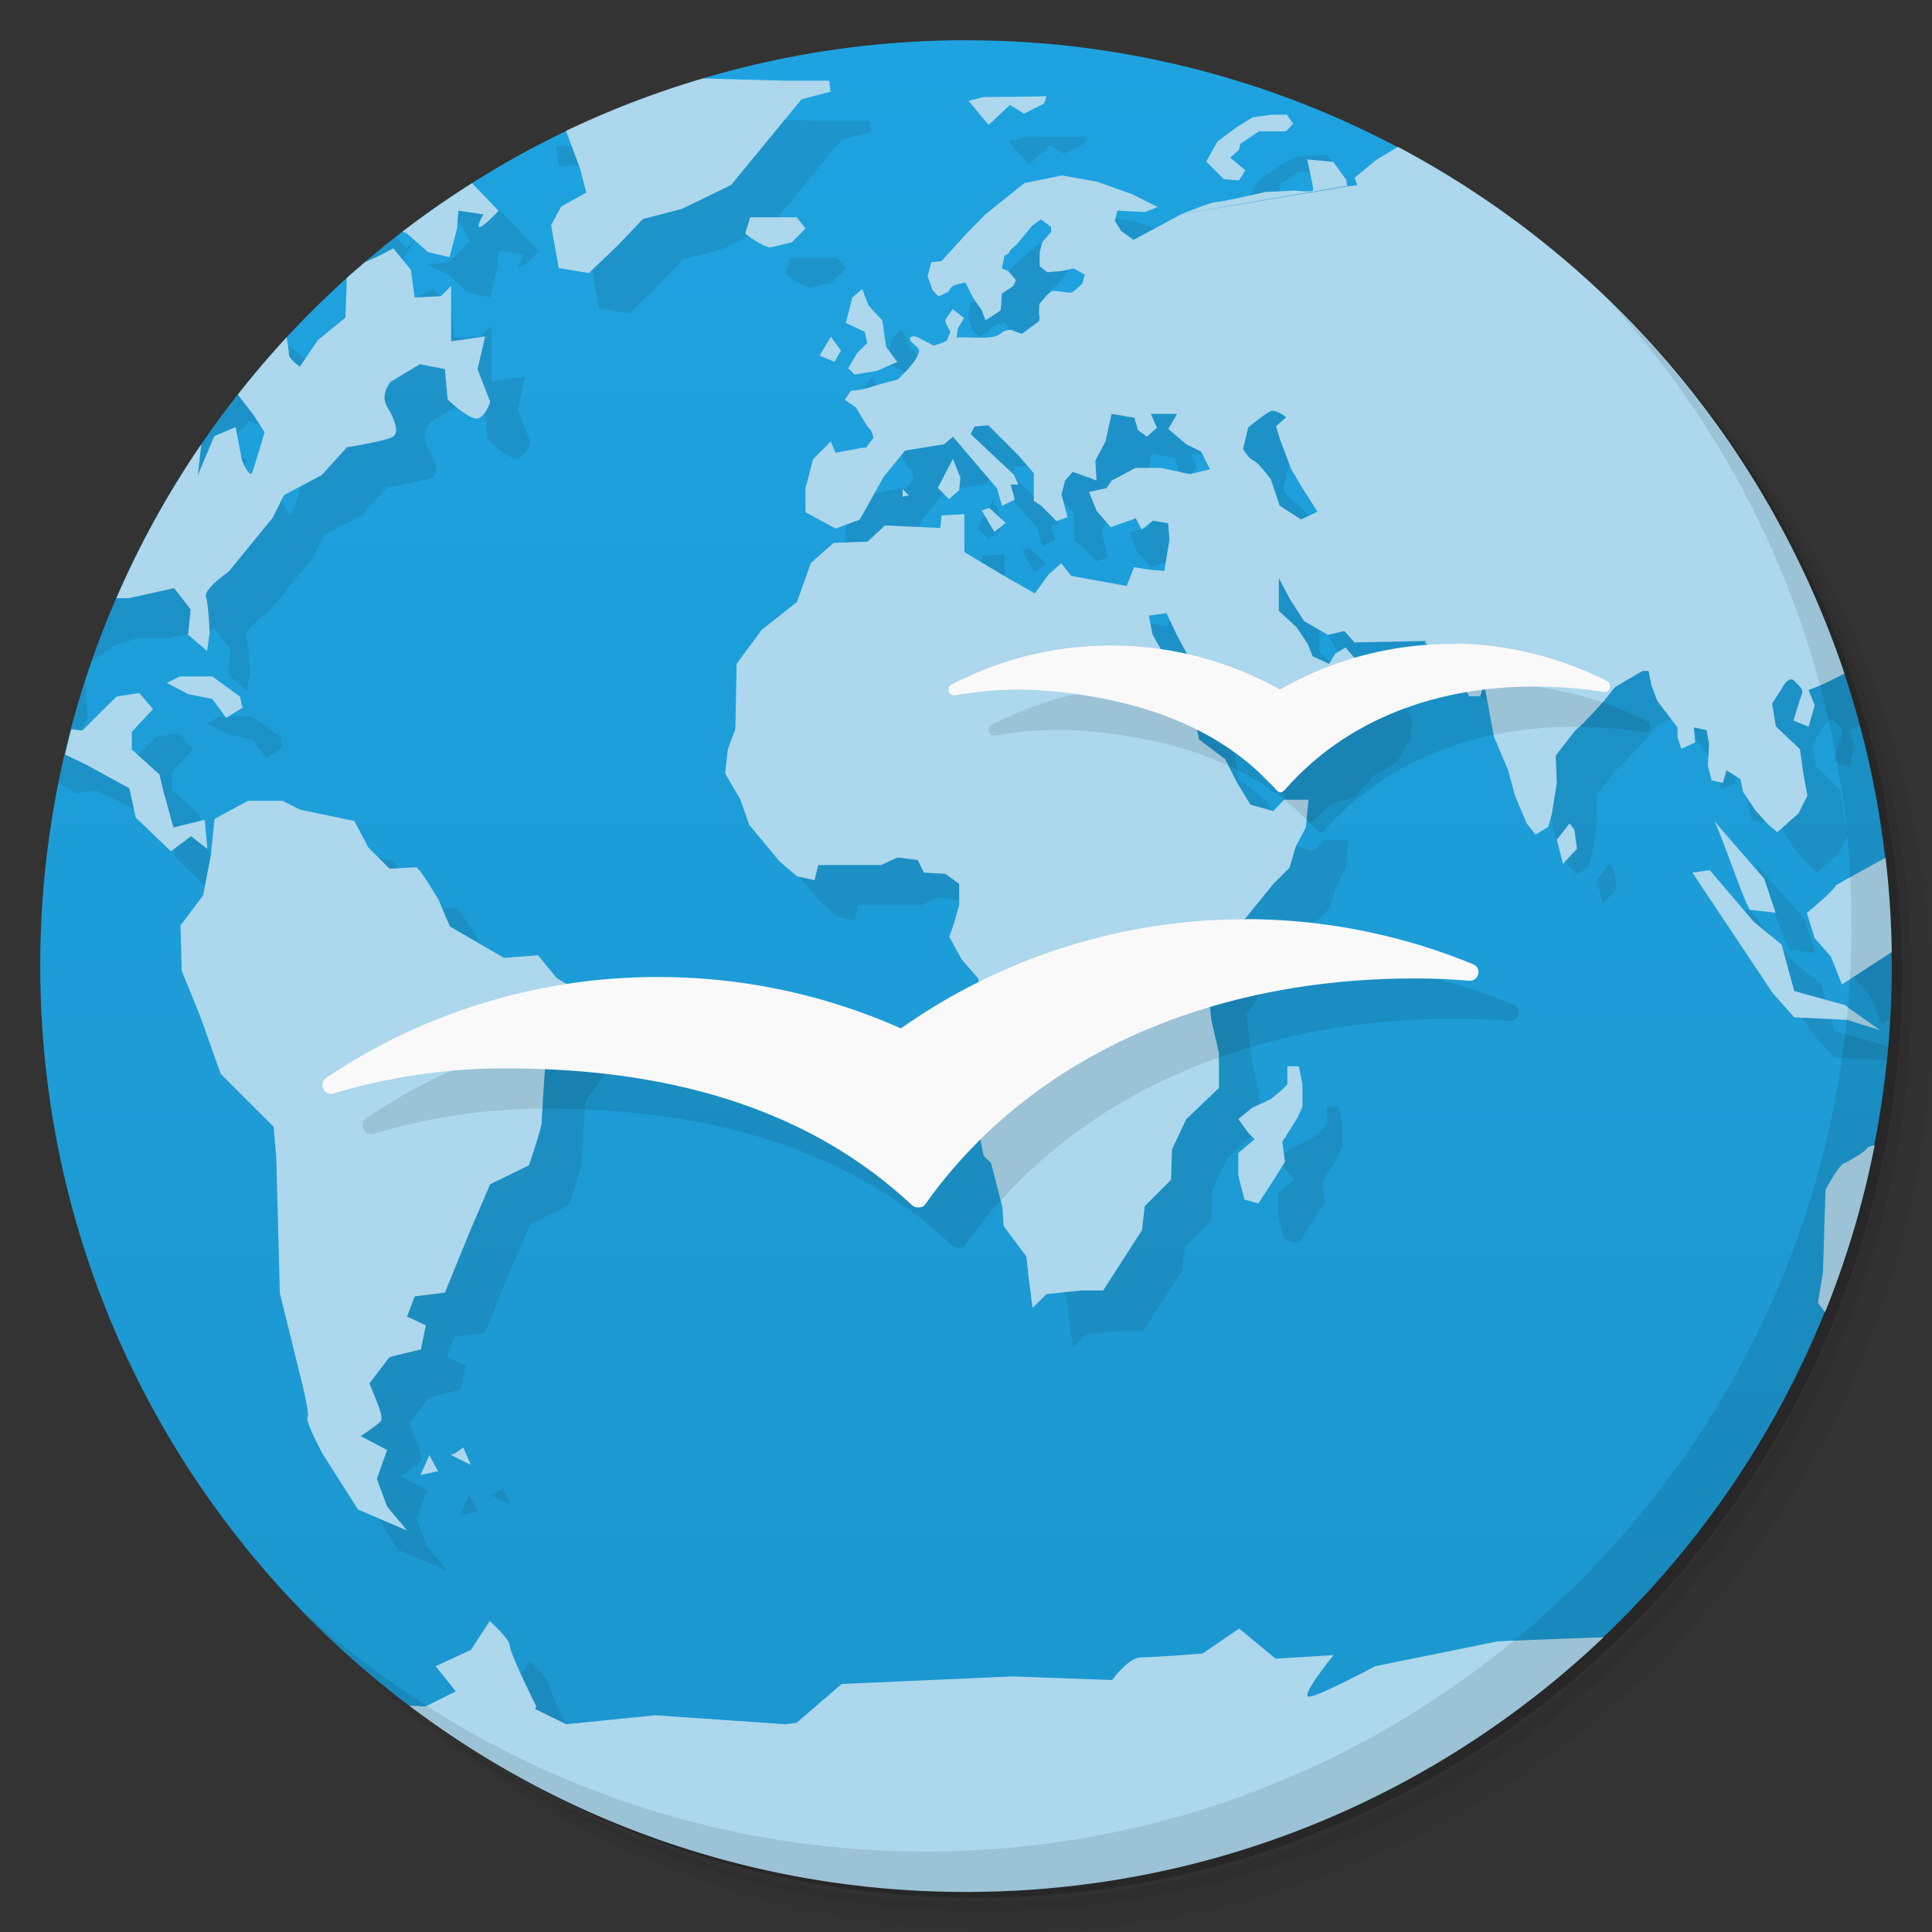 <svg xmlns="http://www.w3.org/2000/svg" viewBox="0 0 48 48">
  <rect x="0" y="0" width="48" height="48" fill="#333333" stroke="none"/>
  <defs>
    <linearGradient id="a" x1="1" x2="47" gradientUnits="userSpaceOnUse" gradientTransform="rotate(-90 24 24)">
      <stop stop-color="#1c96ce"/>
      <stop offset="1" stop-color="#1ea3e0"/>
    </linearGradient>
  </defs>
  <path d="M36.31 5c5.859 4.062 9.688 10.831 9.688 18.5 0 12.426-10.07 22.5-22.5 22.5-7.669 0-14.438-3.828-18.5-9.688a23.24 23.24 0 0 0 3.781 4.969 22.923 22.923 0 0 0 15.469 5.969c12.703 0 23-10.298 23-23a22.92 22.92 0 0 0-5.969-15.469A23.216 23.216 0 0 0 36.31 5zm4.969 3.781A22.911 22.911 0 0 1 47.498 24.5c0 12.703-10.297 23-23 23a22.909 22.909 0 0 1-15.719-6.219C12.939 45.425 18.662 48 24.998 48c12.703 0 23-10.298 23-23 0-6.335-2.575-12.06-6.719-16.219z" opacity=".05"/>
  <path d="M41.28 8.781a22.923 22.923 0 0 1 5.969 15.469c0 12.703-10.297 23-23 23A22.92 22.92 0 0 1 8.78 41.281 22.911 22.911 0 0 0 24.499 47.5c12.703 0 23-10.298 23-23A22.909 22.909 0 0 0 41.28 8.781z" opacity=".1"/>
  <path d="M31.25 2.375C39.865 5.529 46 13.792 46 23.505c0 12.426-10.07 22.5-22.5 22.5-9.708 0-17.971-6.135-21.12-14.75a23 23 0 0 0 44.875-7 23 23 0 0 0-16-21.875z" opacity=".2"/>
  <path d="M24 1c-2.27 0-4.462.334-6.533.947 1.534 1.053-1.25 2.02-3.205 1.215C6.429 6.829 1 14.779 1 24c0 7.505 3.595 14.169 9.156 18.367C16 45 32 45 39.84 40.668a23.039 23.039 0 0 0 5.494-8.07v-.002c.234-1.595.667-3.594 1.23-4.15h.002c.282-1.438.434-2.923.434-4.443 0-.118-.006-.234-.008-.352h-.002c-.992-.649-.556-1.182-.154-2.348a22.9 22.9 0 0 0-1.014-4.568c-1.826-.738-7.823-7.734-11.1-13.08a22.889 22.889 0 0 0-10.725-2.654z" fill="url(#a)"/>
  <path d="M17 2.906l-.84.25-.969.066-.598.434-.777-.031.063.5 1.125-.031.406 1.094.156.598-.625.346-.25.465.188 1.063.75.125.719-.688.625-.656.969-.25 1.219-.594.721-.875 1.029-1.254.721-.189-.031-.275h-1.125l-3.469-.096zm9.969.48c-.055.02-1.531.023-1.531.023l-.375.098.5.598.531-.5.344.219.5-.25s.09-.211.031-.187zm6 .461l-.375.004-.471.063-.404.25-.471.35-.279.5.438.438.375.031.156-.254-.375-.314.219-.188.031-.152.469-.313s.609.008.656 0c.047-.012.188-.191.188-.191zm3.105.576l-.266.178-.621.375-.531.438.063.189-.281.031v.004l-4.072.678.012-.008v.004l4.094-.695-.031-.156-.316-.438-.65-.063s.15.664.15.75c0 .082-.438.025-.438.025l-.75.035s-1.086.25-1.223.25c-.129 0-.762.262-.809.281l-.025.004h-.002l-.02.012h-.006l-.01.008-1.18.635-.309-.223-.156-.25.063-.254.688.035.314-.125-.625-.314-.875-.314-.875-.156-.939.191-.969.779-.434.439-.656.719-.254.031-.09.344.121.344s.137.156.156.156c.023 0 .254-.125.254-.125s.027-.117.156-.156c.129-.039.25-.063.25-.063l.188.375.219.313.094.25s.363-.223.375-.25c.012-.031.031-.41.031-.41l.281-.188s.073-.133.063-.156c-.008-.02-.188-.219-.188-.219l-.156-.063.066-.316s.121-.051.121-.094c0-.039.188-.189.188-.189l.223-.275.156-.189.219-.156.25.189v.125l-.219.25-.063.25v.344l.188.156.344-.031.314-.063.275.154-.063.221s-.195.188-.254.219c-.055.031-.41-.063-.496-.031-.09.031-.313.316-.313.316s-.027.25 0 .313c.007.021-.002.065-.01.115l-.043.031-.375.279h-.031l-.254-.094s-.152.008-.219.066c-.063.051-.12.102-.313.121-.191.02-.563 0-.594 0h-.219l.031-.227.154-.25-.279-.223s-.181.23-.189.281c-.008.055.125.279.125.279s-.063.182-.094.221c-.031.039-.316.125-.316.125l-.433-.221s-.18-.038-.156.064c.023.102.225.195.225.281 0 .082-.125.275-.125.275l-.152.189-.254.254-.344.09s-.246.07-.316.094c-.063.023-.25.066-.25.066l-.254.031-.152.223.277.191.188.309s.125.223.156.223.094.219.094.219l-.188.25h-.098l-.656.125-.121-.281-.439.438-.188.721v.598l.75.406.598-.221.594-1.064.531-.652.969-.156.221-.188 1.094 1.281.125.438.316-.156-.1-.375h.191l-.121-.254-1.066-1 .096-.188.344-.031.75.75.379.441v.688l.188.125.375.375.277-.094-.152-.566.09-.344.188-.219.439.156.154.063-.029-.5.25-.469.154-.689.564.096.094.313.219.156.25-.219-.152-.346h.652l-.219.375.441.375.375.189.219.438-.5.121-.719-.156h-.625l-.6.316-.125.188-.434.094.188.469.35.406.621-.219.15.277.281-.219.375.063.031.41-.125.777-.344-.031-.406-.063-.188.465-1.375-.25-.25-.316-.313.281-.344.469-.875-.5-.875-.527v-.941l-.566.031-.031.313-1.375-.063-.434.402-.844.031-.564.5-.344.969-.875.691-.625.844-.031 1.625-.188.5-.066.598.379.652.219.625.75.906.439.375.434.094.094-.375h1.563l.406-.188.5.063.156.313.531.031.344.25v.531l-.125.438-.121.344.309.566.41.469.188 1.188.031.777-.281.656-.025.625.219 1.156.188.188.281 1.094.031.471.563.75.066.594.09.688.344-.344.875-.09h.535l.965-1.5.066-.594.656-.656.021-.75.354-.754.813-.777v-.875l-.188-.813-.125-1.125.598-.939 1.063-1.313.406-.406.156-.531.25-.469.066-.691h-.605l-.27.281-.566-.156-.344-.563-.281-.563-.656-.5-.152-.813-.281-.475-.313-.594-.406-.719-.094-.469.438-.063.254.531.5.938.375.688.406.75.438.723.596.6.529-.5.6-.156.434-.531.594-.344.344-.594.035-.5-.281-.316-.375-.438-.254.154-.152.254-.41-.188-.125-.313-.277-.41-.438-.406v-.813l.281.531.344.535.594.344.41-.094.25.281 1.781-.035-.031.035.566.5.406.563.121.277h.281l.094-.311.09.467.156.844.344.813.191.688.281.656.219.277.313-.188.09-.314.125-.775-.027-.689.25-.316s.267-.359.314-.375c.047-.012.625-.65.625-.65l.279-.35.311-.188.379-.219h.15l.066.344.152.406.5.652v.25l.094.281.344-.156-.031-.375.314.066.063.344-.031.531.094.375.277.064.094-.314.344.219.066.316.313.469.314.344.223.191.527-.469.223-.441-.094-.5-.094-.656-.596-.563-.094-.566.254-.398s.158-.32.311-.156c.152.168.228.188.154.375-.066.184-.188.598-.188.598l.375.156.152-.531-.152-.379.281-.117A23.038 23.038 0 0 0 36.076 4.422m-24.854.453c-.175.117-.346.24-.518.361l.154.342.564-.064.25.469-.5.531-.564.063.5.223.531.465.531.125.188-.719.031-.438.625.094s-.188.313-.094.313c.098 0 .469-.406.469-.406l-1.063-1.098s-.438-.344-.563-.25c-.129.09-.469.063-.469.063zm-.674.795l-.439.5-.287-.275c-.421.33-.832.671-1.229 1.029.365.099.81.277.891.219.129-.094.625-.875.625-.875zm9.09.727l-.125.406c.453.348.625.344.625.344l.531-.125.344-.344-.219-.281zm-8.867.773s-.434.25-.848.406c-.41.156-.313.469-.313.469l-.031.844-.688.563-.441.656s-.275-.188-.275-.313-.064-.469-.064-.469l-.723-.563s-.184-.144-.355-.291a22.99 22.99 0 0 0-4.752 7.955l.543-.377.564-.191h.813l1.125-.25.41.531-.066.625.473.406.063-.441s-.027-.719-.09-.906c-.066-.188.564-.625.564-.625l.5-.613.594-.727.281-.563.938-.496.625-.691s.938-.148 1.125-.254c.191-.09.066-.434-.125-.75-.191-.313.09-.625.09-.625l.723-.434.621.121.066.754s.586.563.777.465c.191-.09.281-.406.281-.406l-.314-.813.189-.811-.846.121V8.102l-.25.254-.654.031-.096-.688zm11.648 1.01l-.25.219c-.07.305-.156.621-.156.621l.469.223.063.277-.254.254-.219.375.156.156.563-.094.5-.219-.277-.375-.094-.656-.344-.375zm-.777 1.184l-.281.469.375.156.156-.281zM6.197 10.456l.004.006.656.277.438.566.277.434s-.246.844-.309 1c-.066.156-.254-.313-.254-.313l-.156-.814-.531.225-.406.965.09-.811.125-.564-.656-.25.566-.531zm26.383.756c.133-.043.375.154.375.154l-.254.221.094.313.281.75.277.469.379.594-.41.191-.531-.344-.219-.656s-.3-.406-.438-.469c-.133-.066-.25-.281-.25-.281l.125-.531s.425-.359.563-.406zM24.674 12.4l-.375.719.277.281.254-.223.031-.309zm-1.25.75v.188l.154-.031zm2.154.469l-.188.064.313.531.281-.221zM2.123 16.898c-.271.835-.499 1.69-.674 2.564l.445.246.5-.066.719.344 1.094.598.156.725.875.84.5-.375.406.316-.064-.725-.779.191-.25-.906-.096-.41-.688-.621v-.438l.527-.566-.344-.4-.563.09-.85.844-.684-.09s-.316-.531-.375-.656c-.066-.125.189-.563.189-.563zm3.33.906v.004l-.313.156.531.279.598.121.344.469.406-.25-.063-.279-.688-.5zm1.684 3.094v.004l-.813.441-.094.9-.191 1-.563.75.031 1.125.469 1.156.5 1.406 1.313 1.313.066.75.09 3.385.469 1.9s.289 1.103.219 1.189c-.063.09.379.91.379.91l.875 1.375 1.223.525-.5-.598-.254-.688.254-.719-.656-.344s.434-.285.5-.375c.066-.09-.094-.469-.094-.469l-.189-.467.5-.654.779-.189.121-.598-.465-.219.189-.5.75-.094.654-1.598.471-1.094.965-.471s.314-.928.314-1.064c0-.129.096-1.531.096-1.531l.75-1.023.094-.691-.566-.344-.465-.566-.844.066-1.344-.781-.281-.656s-.47-.813-.564-.813c-.09 0-.654.035-.654.035l-.531-.531-.344-.656-1.346-.281-.438-.219zm36.438.492c.113.129.813 2.219.91 2.219.086 0 .621.066.621.066l-.281-.844zm-3.59.066l-.314.406.154.598.346-.375-.064-.473zm3.494 1.156l-.441.066 2 3 .531.594 1.311.064h.004c.01-.102.014-.206.023-.309l-.088-.063-1.25-.346-.314-1.154-.689-.564-1.094-1.281zm3.49.174l-.363.201c0 .094-.723.691-.723.691l.191.625.406.465.273.688.207-.135a23.103 23.103 0 0 0 .008-2.535m-13.994 4.701v.439c-.02.066-.406.375-.406.375l-.469.219-.344.281.25.344.156.156-.406.344v.563l.156.594.344.094.406-.625.254-.406-.066-.5.375-.594.125-.281v-.563l-.09-.438zm-20.469 9.469l-.221.156-.094.031.5.25-.188-.434zm-.85.188l.002.004.002-.004zm.002.004l-.217.496.434-.094zm1.502 4.123l-.469.717-.875.406 2.5.998s-.656-1.32-.656-1.5c0-.176-.5-.621-.5-.621z" fill="#1a1a1a" opacity=".1"/>
  <path d="M17.467 1.947a22.807 22.807 0 0 0-3.404 1.305l.348.936.156.598-.625.346-.25.465.188 1.063.75.125.719-.688.625-.656.969-.25 1.219-.594.721-.875 1.029-1.254.721-.189-.031-.275h-1.125l-2.01-.055zm8.502.439c-.055.02-1.531.023-1.531.023l-.375.098.5.598.531-.5.344.219.5-.25s.09-.211.031-.188zm6 .461l-.375.004-.471.063-.404.25-.471.35-.279.5.438.438.375.031.156-.254-.375-.314.219-.188.031-.152.469-.313s.609.008.656 0c.047-.012.188-.191.188-.191l-.156-.223zm2.754.805l-.535.324-.531.438.063.189-.281.031v.004l-4.072.678.012-.008v.004l4.094-.695-.031-.156-.316-.438-.65-.063s.15.664.15.75c0 .082-.438.025-.438.025l-.75.035s-1.086.25-1.223.25c-.129 0-.762.262-.809.281l-.025.004h-.002l-.02.012h-.006l-.01.008-1.18.635-.309-.223-.156-.25.063-.254.688.035.314-.125-.625-.314-.875-.314-.875-.156-.939.191-.969.779-.434.439-.656.719-.254.031-.09.344.121.344s.137.156.156.156c.023 0 .254-.125.254-.125s.027-.117.156-.156c.129-.039.25-.063.25-.063l.188.375.219.313.094.25s.363-.223.375-.25c.012-.031.031-.41.031-.41l.281-.188s.073-.133.063-.156c-.008-.02-.188-.219-.188-.219l-.156-.063.066-.316s.121-.051.121-.094c0-.039.188-.189.188-.189l.223-.275.156-.189.219-.156.25.189v.125l-.219.25-.063.25v.344l.188.156.344-.031.314-.063.275.154-.063.221s-.195.188-.254.219c-.055.031-.41-.063-.496-.031-.09.031-.313.316-.313.316s-.027.249 0 .313c.007.021-.002.065-.01.115l-.043.031-.375.279h-.031l-.254-.094s-.152.008-.219.066c-.063.051-.12.102-.313.121-.191.02-.563 0-.594 0h-.219l.031-.227.154-.25-.279-.223s-.181.23-.189.281c-.008.055.125.279.125.279s-.063.182-.094.221c-.031.039-.316.125-.316.125l-.434-.221s-.18-.038-.156.064c.023.102.225.195.225.281 0 .082-.125.275-.125.275l-.152.189-.254.254-.344.09s-.246.07-.316.094c-.063.023-.25.066-.25.066l-.254.031-.152.223.277.191.188.309s.125.223.156.223.094.219.094.219l-.188.25h-.098l-.656.125-.121-.281-.439.438-.188.721v.598l.75.406.598-.221.594-1.064.531-.652.969-.156.221-.188 1.094 1.281.125.438.316-.156-.1-.375h.191l-.121-.254-1.066-1 .096-.188.344-.031.75.75.379.441v.688l.188.125.375.375.277-.094-.152-.566.09-.344.188-.219.439.156.154.063-.029-.5.25-.469.154-.689.564.096.094.313.219.156.25-.219-.152-.346h.652l-.219.375.441.375.375.189.219.438-.5.121-.719-.156h-.625l-.6.316-.125.188-.434.094.188.469.35.406.621-.219.15.277.281-.219.375.063.031.41-.125.777-.344-.031-.406-.063-.188.465-1.375-.25-.25-.316-.313.281-.344.469-.875-.5-.875-.527v-.941l-.566.031-.031.313-1.375-.063-.434.402-.844.031-.564.5-.344.969-.875.691-.625.844-.031 1.625-.188.5-.066.598.379.652.219.625.75.906.439.375.434.094.094-.375h1.563l.406-.188.5.063.156.313.531.031.344.25v.531l-.125.438-.121.344.309.566.41.469.188 1.188.031.777-.281.656-.025.625.219 1.156.188.188.281 1.094.031.471.563.75.066.594.09.688.344-.344.875-.09h.535l.965-1.5.066-.594.656-.656.021-.75.354-.754.813-.777v-.875l-.188-.813-.125-1.125.598-.939 1.063-1.313.406-.406.156-.531.25-.469.066-.691h-.605l-.27.281-.566-.156-.344-.563-.281-.563-.656-.5-.152-.813-.281-.475-.313-.594-.406-.719-.094-.469.438-.063.254.531.5.938.375.688.406.75.438.723.596.6.529-.5.6-.156.434-.531.594-.344.344-.594.035-.5-.281-.316-.375-.438-.254.154-.152.254-.41-.188-.125-.313-.277-.41-.438-.406v-.813l.281.531.344.535.594.344.41-.094.25.281 1.781-.035-.031.035.566.5.406.563.121.277h.281l.094-.311.09.467.156.844.344.813.191.688.281.656.219.277.313-.188.09-.314.125-.775-.027-.689.25-.316s.267-.359.314-.375c.047-.012.625-.65.625-.65l.279-.35.311-.188.379-.219h.15l.066.344.152.406.5.652v.25l.094.281.344-.156-.031-.375.314.066.063.344-.031.531.094.375.277.064.094-.314.344.219.066.316.313.469.314.344.223.191.527-.469.223-.441-.094-.5-.094-.656-.596-.563-.094-.566.254-.398s.158-.32.311-.156c.152.168.228.188.154.375-.066.184-.188.598-.188.598l.375.156.152-.531-.152-.379.379-.156.512-.256a23.084 23.084 0 0 0-11.1-13.09zm-22.994.9a22.92 22.92 0 0 0-1.727 1.201l.105.047.531.465.531.125.188-.719.031-.438.625.094s-.188.313-.094.313c.098 0 .469-.406.469-.406l-.66-.682zm6.91.846l-.125.406c.453.348.625.344.625.344l.531-.125.344-.344-.219-.281h-1.156zm-8.867.773s-.342.189-.703.342c-.153.131-.306.26-.455.395-.007.069-.002.139-.002.139l-.031.844-.688.563-.441.656s-.275-.188-.275-.313c0-.11-.045-.35-.057-.414-.423.457-.826.932-1.211 1.422l.387.5.277.434s-.246.844-.309 1c-.066.156-.254-.313-.254-.313l-.156-.814-.531.225-.406.965.084-.764a22.908 22.908 0 0 0-2.109 3.824h.311l1.125-.25.41.531-.066.625.473.406.063-.441s-.027-.719-.09-.906c-.066-.188.564-.625.564-.625l.5-.613.594-.727.281-.563.938-.496.625-.691s.938-.148 1.125-.254c.191-.09.066-.434-.125-.75-.191-.313.09-.625.09-.625l.723-.434.621.121.066.754s.586.563.777.465c.191-.09.281-.406.281-.406l-.314-.813.189-.811-.846.121V7.105l-.25.254-.654.031-.096-.688-.434-.531zm11.648 1.01l-.25.219c-.07.305-.156.621-.156.621l.469.223.063.277-.254.254-.219.375.156.156.563-.094.5-.219-.277-.375-.094-.656-.344-.375-.156-.406zm-.777 1.184l-.281.469.375.156.156-.281-.25-.344zm10.938 1.848c.133-.043.375.154.375.154l-.254.221.094.313.281.75.277.469.379.594-.41.191-.531-.344-.219-.656s-.3-.406-.438-.469c-.133-.066-.25-.281-.25-.281l.125-.531s.425-.359.563-.406l.008-.004zm-7.906 1.188l-.375.719.277.281.254-.223.031-.309-.188-.469zm-1.25.75v.188l.154-.031-.154-.156zm2.154.469l-.188.064.313.531.281-.221-.406-.375zm-20.12 4.186v.004l-.313.156.531.279.598.121.344.469.406-.25-.063-.279-.688-.5h-.816zm-1 .41l-.563.09-.85.844-.275-.035c-.055.209-.103.421-.152.633l.502.24 1.094.598.156.725.875.84.5-.375.406.316-.064-.725-.779.191-.25-.906-.096-.41-.688-.621v-.438l.527-.566-.344-.4zM6.145 19.9v.004l-.813.441-.094.9-.191 1-.563.75.031 1.125.469 1.156.5 1.406 1.313 1.313.066.75.09 3.385.469 1.9s.289 1.103.219 1.189c-.063.09.379.91.379.91l.875 1.375 1.223.525-.5-.598-.254-.688.254-.719-.656-.344s.434-.285.5-.375c.066-.09-.094-.469-.094-.469l-.189-.467.5-.654.779-.189.121-.598-.465-.219.189-.5.75-.094.654-1.598.471-1.094.965-.471s.314-.928.314-1.064c0-.129.096-1.531.096-1.531l.75-1.023.094-.691-.566-.344-.465-.566-.844.066-1.344-.781-.281-.656s-.47-.813-.564-.813c-.09 0-.654.035-.654.035l-.531-.531-.344-.656-1.346-.281-.438-.219h-.875zm36.438.492c.113.129.813 2.219.91 2.219.086 0 .621.066.621.066l-.281-.844-1.25-1.441zm-3.59.066l-.314.406.154.598.346-.375-.064-.473-.121-.156zm7.854.85l-1.232.682c0 .094-.723.691-.723.691l.191.625.406.465.273.688L47 23.654a23.275 23.275 0 0 0-.154-2.346zm-4.359.307l-.441.066 2 3 .531.594 1.311.064.814.254-.875-.625-1.25-.346-.314-1.154-.689-.564-1.094-1.281.008-.008zM31.984 26.49v.439c-.02.066-.406.375-.406.375l-.469.219-.344.281.25.344.156.156-.406.344v.563l.156.594.344.094.406-.625.254-.406-.066-.5.375-.594.125-.281v-.563l-.09-.438-.285-.002zm14.59 1.959c-.107.028-.181.056-.188.078-.02.086-.563.375-.563.375-.113 0-.469.656-.469.656l-.064 2.063-.125.75.178.229a22.806 22.806 0 0 0 1.232-4.15h-.002zm-35.06 7.51l-.221.156-.094.031.5.25-.188-.434.002-.004zm-.85.188l.002.004.002-.004h-.004zm.002.004l-.217.496.434-.094-.217-.402zm1.502 4.123l-.469.717-.875.406.5.625-.754.375-.4-.02a22.897 22.897 0 0 0 13.838 4.627c6.138 0 11.71-2.41 15.834-6.328l-2.619.1-3.059.621s-1.48.793-1.656.754c-.18-.043.625-1.031.625-1.031l-1.441.09-.906-.75-.906.621s-1.213.096-1.529.096c-.316 0-.721.563-.721.563l-2.469-.09-4.25.188-1.121.965-.279.035-3.221-.223-2.219.223-.777-.379.031-.063s-.656-1.32-.656-1.5c0-.176-.5-.621-.5-.621z" fill="#acd7ec"/>
  <g>
    <g opacity=".1">
      <path d="M37.18 17a8.54 8.54 0 0 0-4.379 1.133 8.577 8.577 0 0 0-8.179-.114.15.15 0 0 0-.059.117c0 .082.066.141.145.141h.027c.004 0 .008-.004.008-.004a8.772 8.772 0 0 1 2.359-.102c2.258.211 4.23.906 5.613 2.461.07.074.133.066.203-.004 1.742-1.996 4.406-2.789 7.27-2.52.16.016.32.031.477.059.055.008.141.02.191.023.094.012.145-.063.145-.141 0-.063-.023-.105-.078-.129-.055-.027-.109-.063-.164-.082a8.735 8.735 0 0 0-3.582-.852m.004.004M31.938 23.84a14.82 14.82 0 0 0-8.555 2.711 14.8 14.8 0 0 0-6.03-1.277 14.75 14.75 0 0 0-8.242 2.5l-.02.016a.197.197 0 0 0-.082.168c0 .121.098.219.215.219.016 0 .031-.004.043-.004.012 0 .02-.004.023-.008a14.821 14.821 0 0 1 4.27-.621c3.934 0 7.449.926 10.09 3.391.008.004.016.012.023.016.039.035.086.047.145.047.066 0 .125-.02.164-.07 0 0 .086-.113.129-.18 2.691-3.641 7.121-5.438 12.04-5.438.352 0 .703.008 1.051.035.098.004.313.023.316.023a.218.218 0 0 0 .215-.219.203.203 0 0 0-.125-.188 14.87 14.87 0 0 0-5.656-1.125m-.008.004"/>
    </g>
  </g>
  <g>
    <g fill="#f9f9f9">
      <path d="M36.18 16a8.54 8.54 0 0 0-4.379 1.133 8.577 8.577 0 0 0-8.179-.114.15.15 0 0 0-.059.117c0 .082.066.141.145.141h.027c.004 0 .008-.004.008-.004a8.772 8.772 0 0 1 2.359-.102c2.258.211 4.23.906 5.613 2.461.07.074.133.066.203-.004 1.742-1.996 4.406-2.789 7.27-2.52.16.016.32.031.477.059.055.008.141.02.191.023.094.012.145-.063.145-.141 0-.063-.023-.105-.078-.129-.055-.027-.109-.063-.164-.082a8.735 8.735 0 0 0-3.582-.852m.004.004M30.938 22.84a14.82 14.82 0 0 0-8.555 2.711 14.8 14.8 0 0 0-6.03-1.277 14.75 14.75 0 0 0-8.242 2.5l-.02.016a.197.197 0 0 0-.082.168c0 .121.098.219.215.219.016 0 .031-.004.043-.004.012 0 .02-.004.023-.008a14.821 14.821 0 0 1 4.27-.621c3.934 0 7.449.926 10.09 3.391.008.004.016.012.023.016.039.035.086.047.145.047.066 0 .125-.02.164-.07 0 0 .086-.113.129-.18 2.691-3.641 7.121-5.438 12.04-5.438.352 0 .703.008 1.051.035.098.004.313.023.316.023a.218.218 0 0 0 .215-.219.203.203 0 0 0-.125-.188 14.87 14.87 0 0 0-5.656-1.125m-.008.004"/>
    </g>
  </g>
  <g>
    <path d="M40.03 7.531A22.922 22.922 0 0 1 45.999 23c0 12.703-10.297 23-23 23A22.92 22.92 0 0 1 7.53 40.031C11.708 44.322 17.54 47 23.999 47c12.703 0 23-10.298 23-23 0-6.462-2.677-12.291-6.969-16.469z" opacity=".1"/>
  </g>
</svg>
